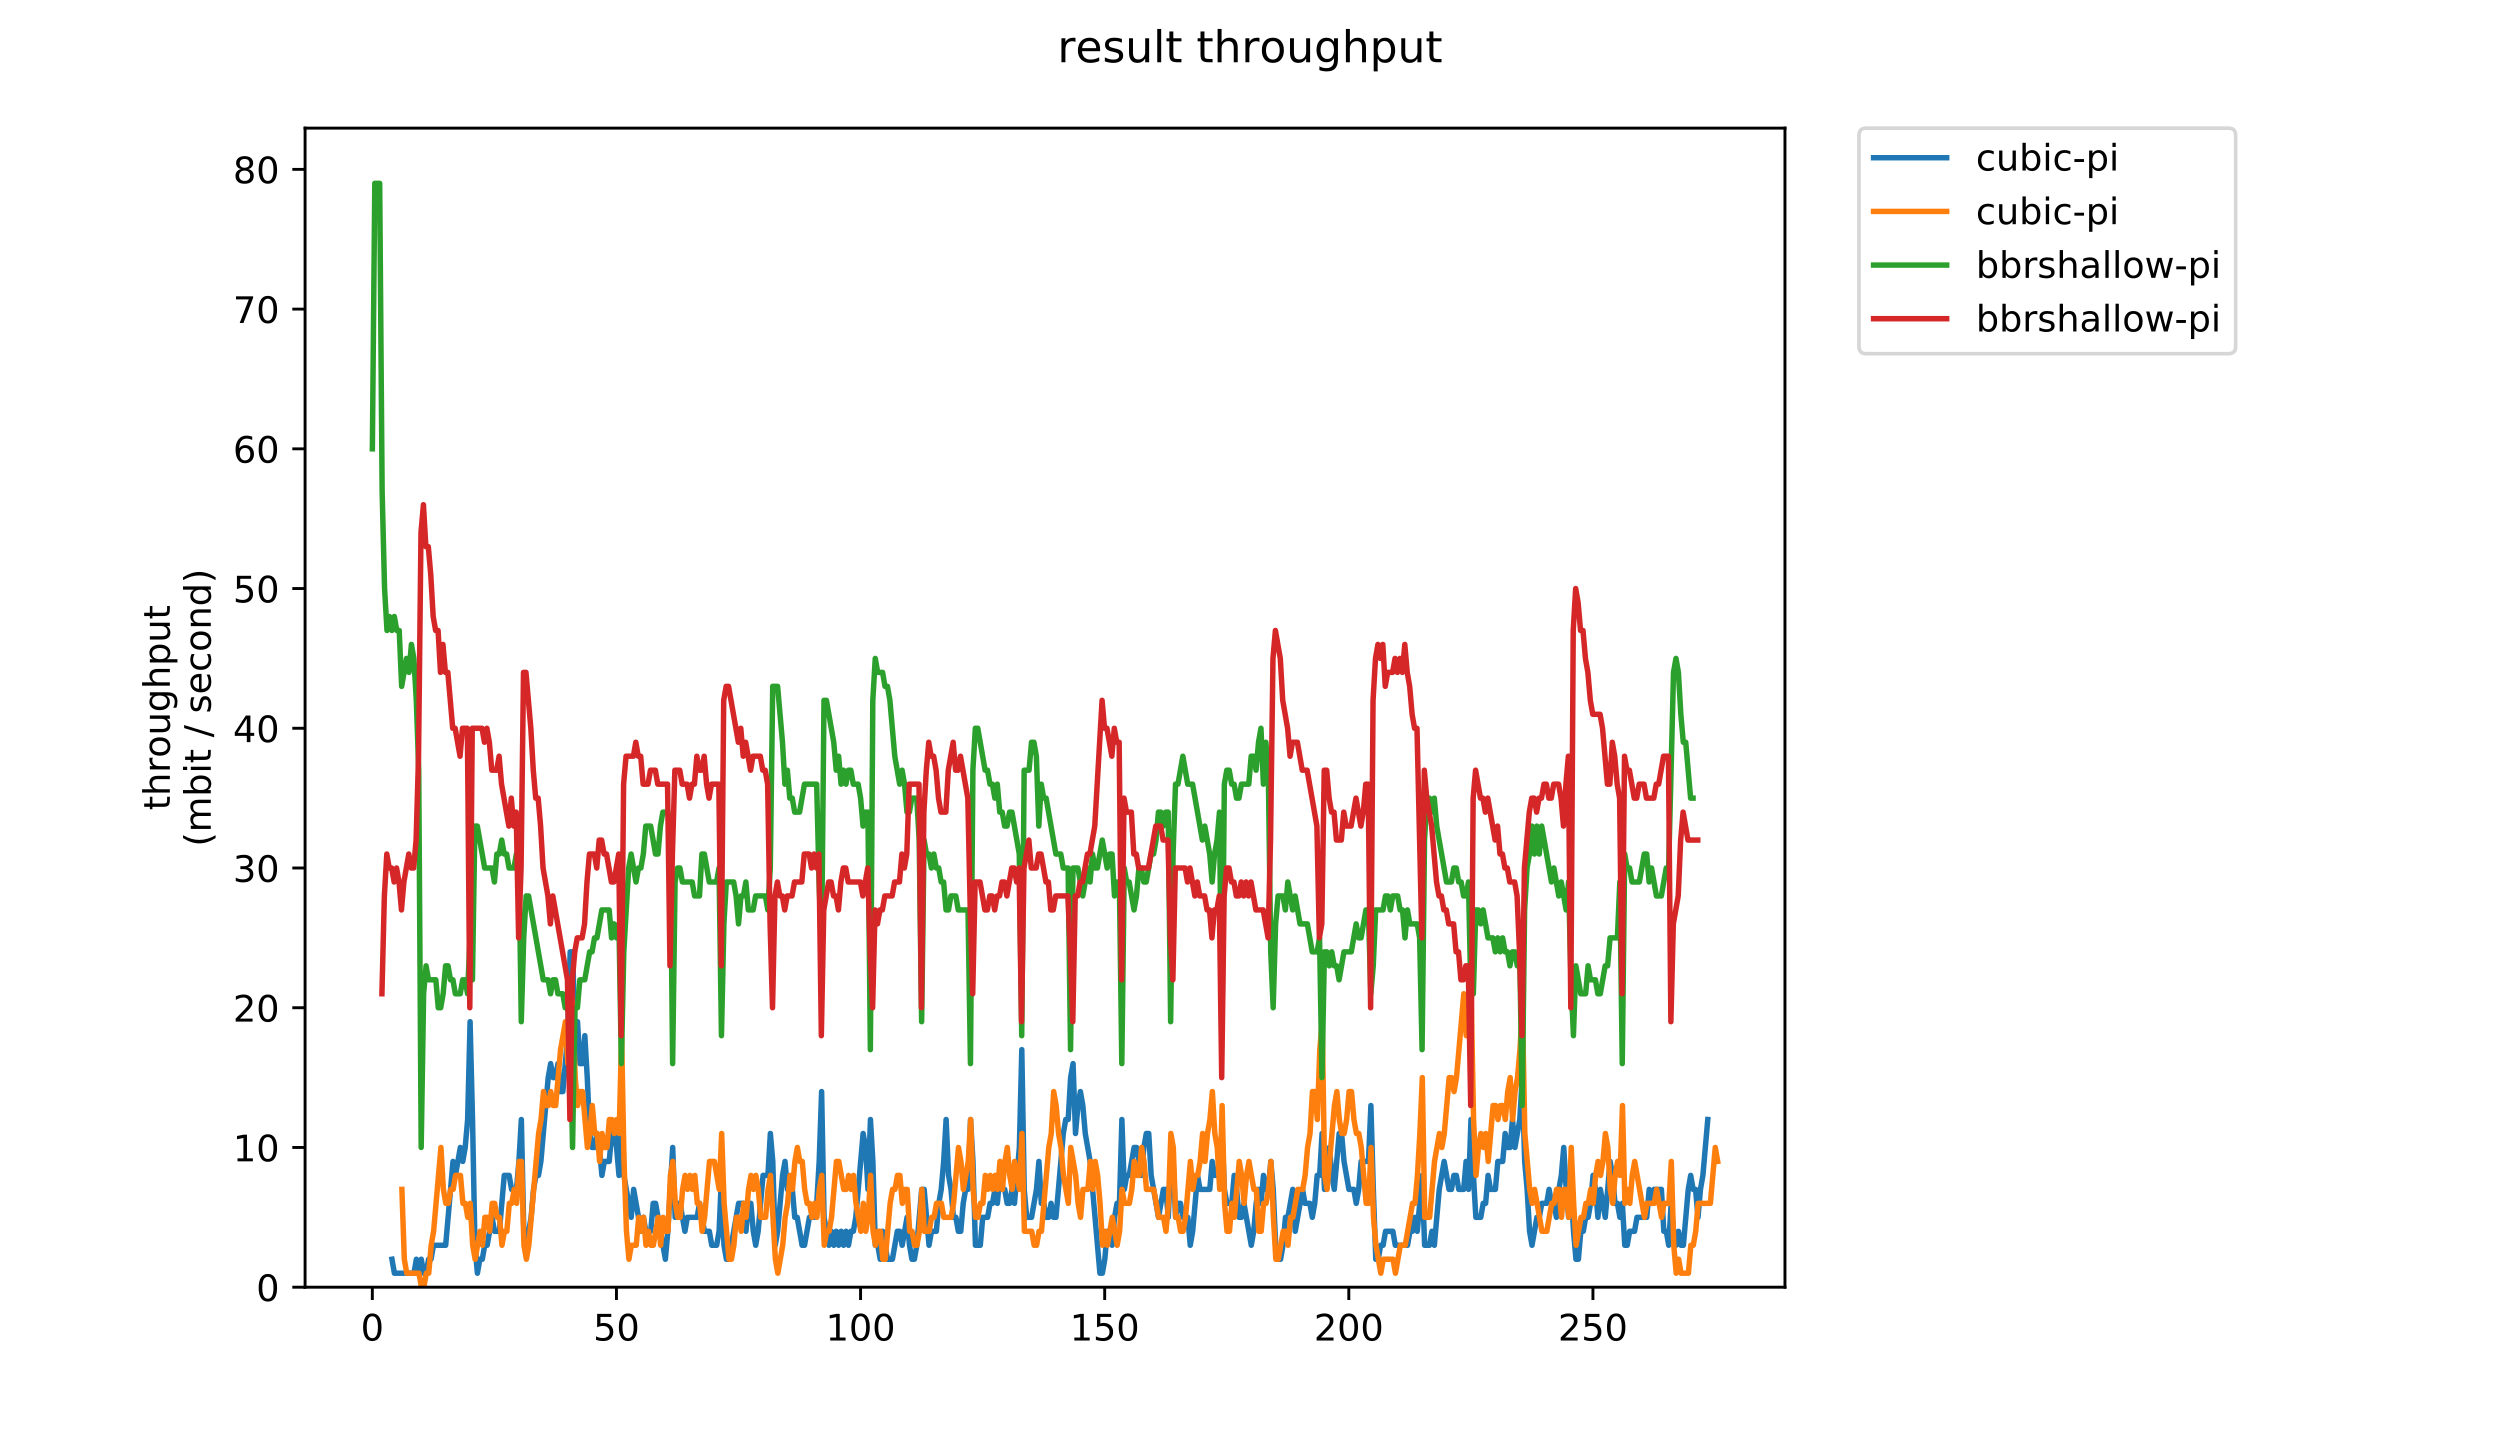 <?xml version="1.0" encoding="utf-8" standalone="no"?>
<!DOCTYPE svg PUBLIC "-//W3C//DTD SVG 1.1//EN"
  "http://www.w3.org/Graphics/SVG/1.1/DTD/svg11.dtd">
<!-- Created with matplotlib (https://matplotlib.org/) -->
<svg height="396pt" version="1.1" viewBox="0 0 684 396" width="684pt" xmlns="http://www.w3.org/2000/svg" xmlns:xlink="http://www.w3.org/1999/xlink">
 <defs>
  <style type="text/css">
*{stroke-linecap:butt;stroke-linejoin:round;}
  </style>
 </defs>
 <g id="figure_1">
  <g id="patch_1">
   <path d="M 0 396 
L 684 396 
L 684 0 
L 0 0 
z
" style="fill:#ffffff;"/>
  </g>
  <g id="axes_1">
   <g id="patch_2">
    <path d="M 83.472 352.174 
L 488.365 352.174 
L 488.365 35.062 
L 83.472 35.062 
z
" style="fill:#ffffff;"/>
   </g>
   <g id="matplotlib.axis_1">
    <g id="xtick_1">
     <g id="line2d_1">
      <defs>
       <path d="M 0 0 
L 0 3.5 
" id="mfa583a8110" style="stroke:#000000;stroke-width:0.8;"/>
      </defs>
      <g>
       <use style="stroke:#000000;stroke-width:0.8;" x="101.869" xlink:href="#mfa583a8110" y="352.174"/>
      </g>
     </g>
     <g id="text_1">
      <!-- 0 -->
      <defs>
       <path d="M 31.781 66.406 
Q 24.172 66.406 20.328 58.906 
Q 16.5 51.422 16.5 36.375 
Q 16.5 21.391 20.328 13.891 
Q 24.172 6.391 31.781 6.391 
Q 39.453 6.391 43.281 13.891 
Q 47.125 21.391 47.125 36.375 
Q 47.125 51.422 43.281 58.906 
Q 39.453 66.406 31.781 66.406 
z
M 31.781 74.219 
Q 44.047 74.219 50.516 64.516 
Q 56.984 54.828 56.984 36.375 
Q 56.984 17.969 50.516 8.266 
Q 44.047 -1.422 31.781 -1.422 
Q 19.531 -1.422 13.062 8.266 
Q 6.594 17.969 6.594 36.375 
Q 6.594 54.828 13.062 64.516 
Q 19.531 74.219 31.781 74.219 
z
" id="DejaVuSans-48"/>
      </defs>
      <g transform="translate(98.687 366.773)scale(0.1 -0.1)">
       <use xlink:href="#DejaVuSans-48"/>
      </g>
     </g>
    </g>
    <g id="xtick_2">
     <g id="line2d_2">
      <g>
       <use style="stroke:#000000;stroke-width:0.8;" x="168.66" xlink:href="#mfa583a8110" y="352.174"/>
      </g>
     </g>
     <g id="text_2">
      <!-- 50 -->
      <defs>
       <path d="M 10.797 72.906 
L 49.516 72.906 
L 49.516 64.594 
L 19.828 64.594 
L 19.828 46.734 
Q 21.969 47.469 24.109 47.828 
Q 26.266 48.188 28.422 48.188 
Q 40.625 48.188 47.75 41.5 
Q 54.891 34.812 54.891 23.391 
Q 54.891 11.625 47.562 5.094 
Q 40.234 -1.422 26.906 -1.422 
Q 22.312 -1.422 17.547 -0.641 
Q 12.797 0.141 7.719 1.703 
L 7.719 11.625 
Q 12.109 9.234 16.797 8.062 
Q 21.484 6.891 26.703 6.891 
Q 35.156 6.891 40.078 11.328 
Q 45.016 15.766 45.016 23.391 
Q 45.016 31 40.078 35.438 
Q 35.156 39.891 26.703 39.891 
Q 22.75 39.891 18.812 39.016 
Q 14.891 38.141 10.797 36.281 
z
" id="DejaVuSans-53"/>
      </defs>
      <g transform="translate(162.298 366.773)scale(0.1 -0.1)">
       <use xlink:href="#DejaVuSans-53"/>
       <use x="63.623" xlink:href="#DejaVuSans-48"/>
      </g>
     </g>
    </g>
    <g id="xtick_3">
     <g id="line2d_3">
      <g>
       <use style="stroke:#000000;stroke-width:0.8;" x="235.452" xlink:href="#mfa583a8110" y="352.174"/>
      </g>
     </g>
     <g id="text_3">
      <!-- 100 -->
      <defs>
       <path d="M 12.406 8.297 
L 28.516 8.297 
L 28.516 63.922 
L 10.984 60.406 
L 10.984 69.391 
L 28.422 72.906 
L 38.281 72.906 
L 38.281 8.297 
L 54.391 8.297 
L 54.391 0 
L 12.406 0 
z
" id="DejaVuSans-49"/>
      </defs>
      <g transform="translate(225.908 366.773)scale(0.1 -0.1)">
       <use xlink:href="#DejaVuSans-49"/>
       <use x="63.623" xlink:href="#DejaVuSans-48"/>
       <use x="127.246" xlink:href="#DejaVuSans-48"/>
      </g>
     </g>
    </g>
    <g id="xtick_4">
     <g id="line2d_4">
      <g>
       <use style="stroke:#000000;stroke-width:0.8;" x="302.243" xlink:href="#mfa583a8110" y="352.174"/>
      </g>
     </g>
     <g id="text_4">
      <!-- 150 -->
      <g transform="translate(292.7 366.773)scale(0.1 -0.1)">
       <use xlink:href="#DejaVuSans-49"/>
       <use x="63.623" xlink:href="#DejaVuSans-53"/>
       <use x="127.246" xlink:href="#DejaVuSans-48"/>
      </g>
     </g>
    </g>
    <g id="xtick_5">
     <g id="line2d_5">
      <g>
       <use style="stroke:#000000;stroke-width:0.8;" x="369.035" xlink:href="#mfa583a8110" y="352.174"/>
      </g>
     </g>
     <g id="text_5">
      <!-- 200 -->
      <defs>
       <path d="M 19.188 8.297 
L 53.609 8.297 
L 53.609 0 
L 7.328 0 
L 7.328 8.297 
Q 12.938 14.109 22.625 23.891 
Q 32.328 33.688 34.812 36.531 
Q 39.547 41.844 41.422 45.531 
Q 43.312 49.219 43.312 52.781 
Q 43.312 58.594 39.234 62.25 
Q 35.156 65.922 28.609 65.922 
Q 23.969 65.922 18.812 64.312 
Q 13.672 62.703 7.812 59.422 
L 7.812 69.391 
Q 13.766 71.781 18.938 73 
Q 24.125 74.219 28.422 74.219 
Q 39.75 74.219 46.484 68.547 
Q 53.219 62.891 53.219 53.422 
Q 53.219 48.922 51.531 44.891 
Q 49.859 40.875 45.406 35.406 
Q 44.188 33.984 37.641 27.219 
Q 31.109 20.453 19.188 8.297 
z
" id="DejaVuSans-50"/>
      </defs>
      <g transform="translate(359.491 366.773)scale(0.1 -0.1)">
       <use xlink:href="#DejaVuSans-50"/>
       <use x="63.623" xlink:href="#DejaVuSans-48"/>
       <use x="127.246" xlink:href="#DejaVuSans-48"/>
      </g>
     </g>
    </g>
    <g id="xtick_6">
     <g id="line2d_6">
      <g>
       <use style="stroke:#000000;stroke-width:0.8;" x="435.827" xlink:href="#mfa583a8110" y="352.174"/>
      </g>
     </g>
     <g id="text_6">
      <!-- 250 -->
      <g transform="translate(426.283 366.773)scale(0.1 -0.1)">
       <use xlink:href="#DejaVuSans-50"/>
       <use x="63.623" xlink:href="#DejaVuSans-53"/>
       <use x="127.246" xlink:href="#DejaVuSans-48"/>
      </g>
     </g>
    </g>
   </g>
   <g id="matplotlib.axis_2">
    <g id="ytick_1">
     <g id="line2d_7">
      <defs>
       <path d="M 0 0 
L -3.5 0 
" id="m652bbff070" style="stroke:#000000;stroke-width:0.8;"/>
      </defs>
      <g>
       <use style="stroke:#000000;stroke-width:0.8;" x="83.472" xlink:href="#m652bbff070" y="352.174"/>
      </g>
     </g>
     <g id="text_7">
      <!-- 0 -->
      <g transform="translate(70.11 355.973)scale(0.1 -0.1)">
       <use xlink:href="#DejaVuSans-48"/>
      </g>
     </g>
    </g>
    <g id="ytick_2">
     <g id="line2d_8">
      <g>
       <use style="stroke:#000000;stroke-width:0.8;" x="83.472" xlink:href="#m652bbff070" y="313.945"/>
      </g>
     </g>
     <g id="text_8">
      <!-- 10 -->
      <g transform="translate(63.747 317.744)scale(0.1 -0.1)">
       <use xlink:href="#DejaVuSans-49"/>
       <use x="63.623" xlink:href="#DejaVuSans-48"/>
      </g>
     </g>
    </g>
    <g id="ytick_3">
     <g id="line2d_9">
      <g>
       <use style="stroke:#000000;stroke-width:0.8;" x="83.472" xlink:href="#m652bbff070" y="275.716"/>
      </g>
     </g>
     <g id="text_9">
      <!-- 20 -->
      <g transform="translate(63.747 279.515)scale(0.1 -0.1)">
       <use xlink:href="#DejaVuSans-50"/>
       <use x="63.623" xlink:href="#DejaVuSans-48"/>
      </g>
     </g>
    </g>
    <g id="ytick_4">
     <g id="line2d_10">
      <g>
       <use style="stroke:#000000;stroke-width:0.8;" x="83.472" xlink:href="#m652bbff070" y="237.486"/>
      </g>
     </g>
     <g id="text_10">
      <!-- 30 -->
      <defs>
       <path d="M 40.578 39.312 
Q 47.656 37.797 51.625 33 
Q 55.609 28.219 55.609 21.188 
Q 55.609 10.406 48.188 4.484 
Q 40.766 -1.422 27.094 -1.422 
Q 22.516 -1.422 17.656 -0.516 
Q 12.797 0.391 7.625 2.203 
L 7.625 11.719 
Q 11.719 9.328 16.594 8.109 
Q 21.484 6.891 26.812 6.891 
Q 36.078 6.891 40.938 10.547 
Q 45.797 14.203 45.797 21.188 
Q 45.797 27.641 41.281 31.266 
Q 36.766 34.906 28.719 34.906 
L 20.219 34.906 
L 20.219 43.016 
L 29.109 43.016 
Q 36.375 43.016 40.234 45.922 
Q 44.094 48.828 44.094 54.297 
Q 44.094 59.906 40.109 62.906 
Q 36.141 65.922 28.719 65.922 
Q 24.656 65.922 20.016 65.031 
Q 15.375 64.156 9.812 62.312 
L 9.812 71.094 
Q 15.438 72.656 20.344 73.438 
Q 25.25 74.219 29.594 74.219 
Q 40.828 74.219 47.359 69.109 
Q 53.906 64.016 53.906 55.328 
Q 53.906 49.266 50.438 45.094 
Q 46.969 40.922 40.578 39.312 
z
" id="DejaVuSans-51"/>
      </defs>
      <g transform="translate(63.747 241.286)scale(0.1 -0.1)">
       <use xlink:href="#DejaVuSans-51"/>
       <use x="63.623" xlink:href="#DejaVuSans-48"/>
      </g>
     </g>
    </g>
    <g id="ytick_5">
     <g id="line2d_11">
      <g>
       <use style="stroke:#000000;stroke-width:0.8;" x="83.472" xlink:href="#m652bbff070" y="199.257"/>
      </g>
     </g>
     <g id="text_11">
      <!-- 40 -->
      <defs>
       <path d="M 37.797 64.312 
L 12.891 25.391 
L 37.797 25.391 
z
M 35.203 72.906 
L 47.609 72.906 
L 47.609 25.391 
L 58.016 25.391 
L 58.016 17.188 
L 47.609 17.188 
L 47.609 0 
L 37.797 0 
L 37.797 17.188 
L 4.891 17.188 
L 4.891 26.703 
z
" id="DejaVuSans-52"/>
      </defs>
      <g transform="translate(63.747 203.056)scale(0.1 -0.1)">
       <use xlink:href="#DejaVuSans-52"/>
       <use x="63.623" xlink:href="#DejaVuSans-48"/>
      </g>
     </g>
    </g>
    <g id="ytick_6">
     <g id="line2d_12">
      <g>
       <use style="stroke:#000000;stroke-width:0.8;" x="83.472" xlink:href="#m652bbff070" y="161.028"/>
      </g>
     </g>
     <g id="text_12">
      <!-- 50 -->
      <g transform="translate(63.747 164.827)scale(0.1 -0.1)">
       <use xlink:href="#DejaVuSans-53"/>
       <use x="63.623" xlink:href="#DejaVuSans-48"/>
      </g>
     </g>
    </g>
    <g id="ytick_7">
     <g id="line2d_13">
      <g>
       <use style="stroke:#000000;stroke-width:0.8;" x="83.472" xlink:href="#m652bbff070" y="122.799"/>
      </g>
     </g>
     <g id="text_13">
      <!-- 60 -->
      <defs>
       <path d="M 33.016 40.375 
Q 26.375 40.375 22.484 35.828 
Q 18.609 31.297 18.609 23.391 
Q 18.609 15.531 22.484 10.953 
Q 26.375 6.391 33.016 6.391 
Q 39.656 6.391 43.531 10.953 
Q 47.406 15.531 47.406 23.391 
Q 47.406 31.297 43.531 35.828 
Q 39.656 40.375 33.016 40.375 
z
M 52.594 71.297 
L 52.594 62.312 
Q 48.875 64.062 45.094 64.984 
Q 41.312 65.922 37.594 65.922 
Q 27.828 65.922 22.672 59.328 
Q 17.531 52.734 16.797 39.406 
Q 19.672 43.656 24.016 45.922 
Q 28.375 48.188 33.594 48.188 
Q 44.578 48.188 50.953 41.516 
Q 57.328 34.859 57.328 23.391 
Q 57.328 12.156 50.688 5.359 
Q 44.047 -1.422 33.016 -1.422 
Q 20.359 -1.422 13.672 8.266 
Q 6.984 17.969 6.984 36.375 
Q 6.984 53.656 15.188 63.938 
Q 23.391 74.219 37.203 74.219 
Q 40.922 74.219 44.703 73.484 
Q 48.484 72.75 52.594 71.297 
z
" id="DejaVuSans-54"/>
      </defs>
      <g transform="translate(63.747 126.598)scale(0.1 -0.1)">
       <use xlink:href="#DejaVuSans-54"/>
       <use x="63.623" xlink:href="#DejaVuSans-48"/>
      </g>
     </g>
    </g>
    <g id="ytick_8">
     <g id="line2d_14">
      <g>
       <use style="stroke:#000000;stroke-width:0.8;" x="83.472" xlink:href="#m652bbff070" y="84.569"/>
      </g>
     </g>
     <g id="text_14">
      <!-- 70 -->
      <defs>
       <path d="M 8.203 72.906 
L 55.078 72.906 
L 55.078 68.703 
L 28.609 0 
L 18.312 0 
L 43.219 64.594 
L 8.203 64.594 
z
" id="DejaVuSans-55"/>
      </defs>
      <g transform="translate(63.747 88.369)scale(0.1 -0.1)">
       <use xlink:href="#DejaVuSans-55"/>
       <use x="63.623" xlink:href="#DejaVuSans-48"/>
      </g>
     </g>
    </g>
    <g id="ytick_9">
     <g id="line2d_15">
      <g>
       <use style="stroke:#000000;stroke-width:0.8;" x="83.472" xlink:href="#m652bbff070" y="46.34"/>
      </g>
     </g>
     <g id="text_15">
      <!-- 80 -->
      <defs>
       <path d="M 31.781 34.625 
Q 24.75 34.625 20.719 30.859 
Q 16.703 27.094 16.703 20.516 
Q 16.703 13.922 20.719 10.156 
Q 24.75 6.391 31.781 6.391 
Q 38.812 6.391 42.859 10.172 
Q 46.922 13.969 46.922 20.516 
Q 46.922 27.094 42.891 30.859 
Q 38.875 34.625 31.781 34.625 
z
M 21.922 38.812 
Q 15.578 40.375 12.031 44.719 
Q 8.5 49.078 8.5 55.328 
Q 8.5 64.062 14.719 69.141 
Q 20.953 74.219 31.781 74.219 
Q 42.672 74.219 48.875 69.141 
Q 55.078 64.062 55.078 55.328 
Q 55.078 49.078 51.531 44.719 
Q 48 40.375 41.703 38.812 
Q 48.828 37.156 52.797 32.312 
Q 56.781 27.484 56.781 20.516 
Q 56.781 9.906 50.312 4.234 
Q 43.844 -1.422 31.781 -1.422 
Q 19.734 -1.422 13.25 4.234 
Q 6.781 9.906 6.781 20.516 
Q 6.781 27.484 10.781 32.312 
Q 14.797 37.156 21.922 38.812 
z
M 18.312 54.391 
Q 18.312 48.734 21.844 45.562 
Q 25.391 42.391 31.781 42.391 
Q 38.141 42.391 41.719 45.562 
Q 45.312 48.734 45.312 54.391 
Q 45.312 60.062 41.719 63.234 
Q 38.141 66.406 31.781 66.406 
Q 25.391 66.406 21.844 63.234 
Q 18.312 60.062 18.312 54.391 
z
" id="DejaVuSans-56"/>
      </defs>
      <g transform="translate(63.747 50.139)scale(0.1 -0.1)">
       <use xlink:href="#DejaVuSans-56"/>
       <use x="63.623" xlink:href="#DejaVuSans-48"/>
      </g>
     </g>
    </g>
    <g id="text_16">
     <!-- throughput -->
     <defs>
      <path d="M 18.312 70.219 
L 18.312 54.688 
L 36.812 54.688 
L 36.812 47.703 
L 18.312 47.703 
L 18.312 18.016 
Q 18.312 11.328 20.141 9.422 
Q 21.969 7.516 27.594 7.516 
L 36.812 7.516 
L 36.812 0 
L 27.594 0 
Q 17.188 0 13.234 3.875 
Q 9.281 7.766 9.281 18.016 
L 9.281 47.703 
L 2.688 47.703 
L 2.688 54.688 
L 9.281 54.688 
L 9.281 70.219 
z
" id="DejaVuSans-116"/>
      <path d="M 54.891 33.016 
L 54.891 0 
L 45.906 0 
L 45.906 32.719 
Q 45.906 40.484 42.875 44.328 
Q 39.844 48.188 33.797 48.188 
Q 26.516 48.188 22.312 43.547 
Q 18.109 38.922 18.109 30.906 
L 18.109 0 
L 9.078 0 
L 9.078 75.984 
L 18.109 75.984 
L 18.109 46.188 
Q 21.344 51.125 25.703 53.562 
Q 30.078 56 35.797 56 
Q 45.219 56 50.047 50.172 
Q 54.891 44.344 54.891 33.016 
z
" id="DejaVuSans-104"/>
      <path d="M 41.109 46.297 
Q 39.594 47.172 37.812 47.578 
Q 36.031 48 33.891 48 
Q 26.266 48 22.188 43.047 
Q 18.109 38.094 18.109 28.812 
L 18.109 0 
L 9.078 0 
L 9.078 54.688 
L 18.109 54.688 
L 18.109 46.188 
Q 20.953 51.172 25.484 53.578 
Q 30.031 56 36.531 56 
Q 37.453 56 38.578 55.875 
Q 39.703 55.766 41.062 55.516 
z
" id="DejaVuSans-114"/>
      <path d="M 30.609 48.391 
Q 23.391 48.391 19.188 42.75 
Q 14.984 37.109 14.984 27.297 
Q 14.984 17.484 19.156 11.844 
Q 23.344 6.203 30.609 6.203 
Q 37.797 6.203 41.984 11.859 
Q 46.188 17.531 46.188 27.297 
Q 46.188 37.016 41.984 42.703 
Q 37.797 48.391 30.609 48.391 
z
M 30.609 56 
Q 42.328 56 49.016 48.375 
Q 55.719 40.766 55.719 27.297 
Q 55.719 13.875 49.016 6.219 
Q 42.328 -1.422 30.609 -1.422 
Q 18.844 -1.422 12.172 6.219 
Q 5.516 13.875 5.516 27.297 
Q 5.516 40.766 12.172 48.375 
Q 18.844 56 30.609 56 
z
" id="DejaVuSans-111"/>
      <path d="M 8.5 21.578 
L 8.5 54.688 
L 17.484 54.688 
L 17.484 21.922 
Q 17.484 14.156 20.5 10.266 
Q 23.531 6.391 29.594 6.391 
Q 36.859 6.391 41.078 11.031 
Q 45.312 15.672 45.312 23.688 
L 45.312 54.688 
L 54.297 54.688 
L 54.297 0 
L 45.312 0 
L 45.312 8.406 
Q 42.047 3.422 37.719 1 
Q 33.406 -1.422 27.688 -1.422 
Q 18.266 -1.422 13.375 4.438 
Q 8.5 10.297 8.5 21.578 
z
M 31.109 56 
z
" id="DejaVuSans-117"/>
      <path d="M 45.406 27.984 
Q 45.406 37.75 41.375 43.109 
Q 37.359 48.484 30.078 48.484 
Q 22.859 48.484 18.828 43.109 
Q 14.797 37.75 14.797 27.984 
Q 14.797 18.266 18.828 12.891 
Q 22.859 7.516 30.078 7.516 
Q 37.359 7.516 41.375 12.891 
Q 45.406 18.266 45.406 27.984 
z
M 54.391 6.781 
Q 54.391 -7.172 48.188 -13.984 
Q 42 -20.797 29.203 -20.797 
Q 24.469 -20.797 20.266 -20.094 
Q 16.062 -19.391 12.109 -17.922 
L 12.109 -9.188 
Q 16.062 -11.328 19.922 -12.344 
Q 23.781 -13.375 27.781 -13.375 
Q 36.625 -13.375 41.016 -8.766 
Q 45.406 -4.156 45.406 5.172 
L 45.406 9.625 
Q 42.625 4.781 38.281 2.391 
Q 33.938 0 27.875 0 
Q 17.828 0 11.672 7.656 
Q 5.516 15.328 5.516 27.984 
Q 5.516 40.672 11.672 48.328 
Q 17.828 56 27.875 56 
Q 33.938 56 38.281 53.609 
Q 42.625 51.219 45.406 46.391 
L 45.406 54.688 
L 54.391 54.688 
z
" id="DejaVuSans-103"/>
      <path d="M 18.109 8.203 
L 18.109 -20.797 
L 9.078 -20.797 
L 9.078 54.688 
L 18.109 54.688 
L 18.109 46.391 
Q 20.953 51.266 25.266 53.625 
Q 29.594 56 35.594 56 
Q 45.562 56 51.781 48.094 
Q 58.016 40.188 58.016 27.297 
Q 58.016 14.406 51.781 6.484 
Q 45.562 -1.422 35.594 -1.422 
Q 29.594 -1.422 25.266 0.953 
Q 20.953 3.328 18.109 8.203 
z
M 48.688 27.297 
Q 48.688 37.203 44.609 42.844 
Q 40.531 48.484 33.406 48.484 
Q 26.266 48.484 22.188 42.844 
Q 18.109 37.203 18.109 27.297 
Q 18.109 17.391 22.188 11.75 
Q 26.266 6.109 33.406 6.109 
Q 40.531 6.109 44.609 11.75 
Q 48.688 17.391 48.688 27.297 
z
" id="DejaVuSans-112"/>
     </defs>
     <g transform="translate(46.47 221.675)rotate(-90)scale(0.1 -0.1)">
      <use xlink:href="#DejaVuSans-116"/>
      <use x="39.209" xlink:href="#DejaVuSans-104"/>
      <use x="102.588" xlink:href="#DejaVuSans-114"/>
      <use x="143.67" xlink:href="#DejaVuSans-111"/>
      <use x="204.852" xlink:href="#DejaVuSans-117"/>
      <use x="268.23" xlink:href="#DejaVuSans-103"/>
      <use x="331.707" xlink:href="#DejaVuSans-104"/>
      <use x="395.086" xlink:href="#DejaVuSans-112"/>
      <use x="458.562" xlink:href="#DejaVuSans-117"/>
      <use x="521.941" xlink:href="#DejaVuSans-116"/>
     </g>
     <!-- (mbit / second) -->
     <defs>
      <path d="M 31 75.875 
Q 24.469 64.656 21.281 53.656 
Q 18.109 42.672 18.109 31.391 
Q 18.109 20.125 21.312 9.062 
Q 24.516 -2 31 -13.188 
L 23.188 -13.188 
Q 15.875 -1.703 12.234 9.375 
Q 8.594 20.453 8.594 31.391 
Q 8.594 42.281 12.203 53.312 
Q 15.828 64.359 23.188 75.875 
z
" id="DejaVuSans-40"/>
      <path d="M 52 44.188 
Q 55.375 50.25 60.062 53.125 
Q 64.75 56 71.094 56 
Q 79.641 56 84.281 50.016 
Q 88.922 44.047 88.922 33.016 
L 88.922 0 
L 79.891 0 
L 79.891 32.719 
Q 79.891 40.578 77.094 44.375 
Q 74.312 48.188 68.609 48.188 
Q 61.625 48.188 57.562 43.547 
Q 53.516 38.922 53.516 30.906 
L 53.516 0 
L 44.484 0 
L 44.484 32.719 
Q 44.484 40.625 41.703 44.406 
Q 38.922 48.188 33.109 48.188 
Q 26.219 48.188 22.156 43.531 
Q 18.109 38.875 18.109 30.906 
L 18.109 0 
L 9.078 0 
L 9.078 54.688 
L 18.109 54.688 
L 18.109 46.188 
Q 21.188 51.219 25.484 53.609 
Q 29.781 56 35.688 56 
Q 41.656 56 45.828 52.969 
Q 50 49.953 52 44.188 
z
" id="DejaVuSans-109"/>
      <path d="M 48.688 27.297 
Q 48.688 37.203 44.609 42.844 
Q 40.531 48.484 33.406 48.484 
Q 26.266 48.484 22.188 42.844 
Q 18.109 37.203 18.109 27.297 
Q 18.109 17.391 22.188 11.75 
Q 26.266 6.109 33.406 6.109 
Q 40.531 6.109 44.609 11.75 
Q 48.688 17.391 48.688 27.297 
z
M 18.109 46.391 
Q 20.953 51.266 25.266 53.625 
Q 29.594 56 35.594 56 
Q 45.562 56 51.781 48.094 
Q 58.016 40.188 58.016 27.297 
Q 58.016 14.406 51.781 6.484 
Q 45.562 -1.422 35.594 -1.422 
Q 29.594 -1.422 25.266 0.953 
Q 20.953 3.328 18.109 8.203 
L 18.109 0 
L 9.078 0 
L 9.078 75.984 
L 18.109 75.984 
z
" id="DejaVuSans-98"/>
      <path d="M 9.422 54.688 
L 18.406 54.688 
L 18.406 0 
L 9.422 0 
z
M 9.422 75.984 
L 18.406 75.984 
L 18.406 64.594 
L 9.422 64.594 
z
" id="DejaVuSans-105"/>
      <path id="DejaVuSans-32"/>
      <path d="M 25.391 72.906 
L 33.688 72.906 
L 8.297 -9.281 
L 0 -9.281 
z
" id="DejaVuSans-47"/>
      <path d="M 44.281 53.078 
L 44.281 44.578 
Q 40.484 46.531 36.375 47.5 
Q 32.281 48.484 27.875 48.484 
Q 21.188 48.484 17.844 46.438 
Q 14.5 44.391 14.5 40.281 
Q 14.5 37.156 16.891 35.375 
Q 19.281 33.594 26.516 31.984 
L 29.594 31.297 
Q 39.156 29.25 43.188 25.516 
Q 47.219 21.781 47.219 15.094 
Q 47.219 7.469 41.188 3.016 
Q 35.156 -1.422 24.609 -1.422 
Q 20.219 -1.422 15.453 -0.562 
Q 10.688 0.297 5.422 2 
L 5.422 11.281 
Q 10.406 8.688 15.234 7.391 
Q 20.062 6.109 24.812 6.109 
Q 31.156 6.109 34.562 8.281 
Q 37.984 10.453 37.984 14.406 
Q 37.984 18.062 35.516 20.016 
Q 33.062 21.969 24.703 23.781 
L 21.578 24.516 
Q 13.234 26.266 9.516 29.906 
Q 5.812 33.547 5.812 39.891 
Q 5.812 47.609 11.281 51.797 
Q 16.75 56 26.812 56 
Q 31.781 56 36.172 55.266 
Q 40.578 54.547 44.281 53.078 
z
" id="DejaVuSans-115"/>
      <path d="M 56.203 29.594 
L 56.203 25.203 
L 14.891 25.203 
Q 15.484 15.922 20.484 11.062 
Q 25.484 6.203 34.422 6.203 
Q 39.594 6.203 44.453 7.469 
Q 49.312 8.734 54.109 11.281 
L 54.109 2.781 
Q 49.266 0.734 44.188 -0.344 
Q 39.109 -1.422 33.891 -1.422 
Q 20.797 -1.422 13.156 6.188 
Q 5.516 13.812 5.516 26.812 
Q 5.516 40.234 12.766 48.109 
Q 20.016 56 32.328 56 
Q 43.359 56 49.781 48.891 
Q 56.203 41.797 56.203 29.594 
z
M 47.219 32.234 
Q 47.125 39.594 43.094 43.984 
Q 39.062 48.391 32.422 48.391 
Q 24.906 48.391 20.391 44.141 
Q 15.875 39.891 15.188 32.172 
z
" id="DejaVuSans-101"/>
      <path d="M 48.781 52.594 
L 48.781 44.188 
Q 44.969 46.297 41.141 47.344 
Q 37.312 48.391 33.406 48.391 
Q 24.656 48.391 19.812 42.844 
Q 14.984 37.312 14.984 27.297 
Q 14.984 17.281 19.812 11.734 
Q 24.656 6.203 33.406 6.203 
Q 37.312 6.203 41.141 7.25 
Q 44.969 8.297 48.781 10.406 
L 48.781 2.094 
Q 45.016 0.344 40.984 -0.531 
Q 36.969 -1.422 32.422 -1.422 
Q 20.062 -1.422 12.781 6.344 
Q 5.516 14.109 5.516 27.297 
Q 5.516 40.672 12.859 48.328 
Q 20.219 56 33.016 56 
Q 37.156 56 41.109 55.141 
Q 45.062 54.297 48.781 52.594 
z
" id="DejaVuSans-99"/>
      <path d="M 54.891 33.016 
L 54.891 0 
L 45.906 0 
L 45.906 32.719 
Q 45.906 40.484 42.875 44.328 
Q 39.844 48.188 33.797 48.188 
Q 26.516 48.188 22.312 43.547 
Q 18.109 38.922 18.109 30.906 
L 18.109 0 
L 9.078 0 
L 9.078 54.688 
L 18.109 54.688 
L 18.109 46.188 
Q 21.344 51.125 25.703 53.562 
Q 30.078 56 35.797 56 
Q 45.219 56 50.047 50.172 
Q 54.891 44.344 54.891 33.016 
z
" id="DejaVuSans-110"/>
      <path d="M 45.406 46.391 
L 45.406 75.984 
L 54.391 75.984 
L 54.391 0 
L 45.406 0 
L 45.406 8.203 
Q 42.578 3.328 38.25 0.953 
Q 33.938 -1.422 27.875 -1.422 
Q 17.969 -1.422 11.734 6.484 
Q 5.516 14.406 5.516 27.297 
Q 5.516 40.188 11.734 48.094 
Q 17.969 56 27.875 56 
Q 33.938 56 38.25 53.625 
Q 42.578 51.266 45.406 46.391 
z
M 14.797 27.297 
Q 14.797 17.391 18.875 11.75 
Q 22.953 6.109 30.078 6.109 
Q 37.203 6.109 41.297 11.75 
Q 45.406 17.391 45.406 27.297 
Q 45.406 37.203 41.297 42.844 
Q 37.203 48.484 30.078 48.484 
Q 22.953 48.484 18.875 42.844 
Q 14.797 37.203 14.797 27.297 
z
" id="DejaVuSans-100"/>
      <path d="M 8.016 75.875 
L 15.828 75.875 
Q 23.141 64.359 26.781 53.312 
Q 30.422 42.281 30.422 31.391 
Q 30.422 20.453 26.781 9.375 
Q 23.141 -1.703 15.828 -13.188 
L 8.016 -13.188 
Q 14.5 -2 17.703 9.062 
Q 20.906 20.125 20.906 31.391 
Q 20.906 42.672 17.703 53.656 
Q 14.5 64.656 8.016 75.875 
z
" id="DejaVuSans-41"/>
     </defs>
     <g transform="translate(57.668 231.609)rotate(-90)scale(0.1 -0.1)">
      <use xlink:href="#DejaVuSans-40"/>
      <use x="39.014" xlink:href="#DejaVuSans-109"/>
      <use x="136.426" xlink:href="#DejaVuSans-98"/>
      <use x="199.902" xlink:href="#DejaVuSans-105"/>
      <use x="227.686" xlink:href="#DejaVuSans-116"/>
      <use x="266.895" xlink:href="#DejaVuSans-32"/>
      <use x="298.682" xlink:href="#DejaVuSans-47"/>
      <use x="332.373" xlink:href="#DejaVuSans-32"/>
      <use x="364.16" xlink:href="#DejaVuSans-115"/>
      <use x="416.26" xlink:href="#DejaVuSans-101"/>
      <use x="477.783" xlink:href="#DejaVuSans-99"/>
      <use x="532.764" xlink:href="#DejaVuSans-111"/>
      <use x="593.945" xlink:href="#DejaVuSans-110"/>
      <use x="657.324" xlink:href="#DejaVuSans-100"/>
      <use x="720.801" xlink:href="#DejaVuSans-41"/>
     </g>
    </g>
   </g>
   <g id="line2d_16">
    <path clip-path="url(#p3051f45352)" d="M 107.241 344.528 
L 107.909 348.351 
L 113.253 348.351 
L 113.92 344.528 
L 114.588 348.351 
L 115.256 344.528 
L 115.924 348.351 
L 116.592 348.351 
L 117.26 344.528 
L 117.928 344.528 
L 118.596 340.705 
L 121.935 340.705 
L 123.939 317.768 
L 124.607 321.591 
L 125.943 313.945 
L 126.611 317.768 
L 127.279 313.945 
L 127.947 306.299 
L 128.615 279.539 
L 129.282 306.299 
L 129.95 340.705 
L 130.618 348.351 
L 131.286 344.528 
L 131.954 344.528 
L 132.622 340.705 
L 133.29 340.705 
L 134.626 333.06 
L 135.294 336.882 
L 136.63 336.882 
L 137.965 321.591 
L 139.301 321.591 
L 139.969 325.414 
L 141.305 325.414 
L 141.973 317.768 
L 142.641 306.299 
L 143.309 336.882 
L 143.977 340.705 
L 145.312 333.06 
L 145.98 325.414 
L 146.648 321.591 
L 147.316 321.591 
L 147.984 317.768 
L 149.988 294.83 
L 150.656 291.007 
L 151.324 294.83 
L 151.992 294.83 
L 152.66 291.007 
L 153.327 298.653 
L 153.995 298.653 
L 155.331 283.362 
L 155.999 260.424 
L 156.667 260.424 
L 157.335 283.362 
L 158.003 279.539 
L 158.671 291.007 
L 159.339 291.007 
L 160.007 283.362 
L 160.675 294.83 
L 161.342 310.122 
L 162.01 313.945 
L 162.678 313.945 
L 163.346 310.122 
L 164.014 313.945 
L 164.682 321.591 
L 165.35 317.768 
L 166.686 317.768 
L 167.354 310.122 
L 168.022 310.122 
L 168.69 313.945 
L 169.357 321.591 
L 170.025 294.83 
L 170.693 321.591 
L 172.697 333.06 
L 173.365 325.414 
L 175.369 336.882 
L 176.037 333.06 
L 176.705 336.882 
L 178.04 336.882 
L 178.708 329.237 
L 179.376 329.237 
L 182.048 344.528 
L 182.716 336.882 
L 184.052 313.945 
L 184.72 333.06 
L 185.387 329.237 
L 186.055 329.237 
L 187.391 336.882 
L 188.059 333.06 
L 190.731 333.06 
L 191.399 329.237 
L 192.735 336.882 
L 194.07 336.882 
L 194.738 340.705 
L 196.074 340.705 
L 196.742 336.882 
L 197.41 321.591 
L 198.078 340.705 
L 198.746 344.528 
L 199.414 344.528 
L 202.085 329.237 
L 203.421 329.237 
L 204.089 336.882 
L 204.757 329.237 
L 205.425 329.237 
L 206.093 336.882 
L 206.761 340.705 
L 207.429 336.882 
L 208.765 321.591 
L 210.1 321.591 
L 210.768 310.122 
L 211.436 317.768 
L 212.104 340.705 
L 212.772 336.882 
L 214.108 321.591 
L 214.776 317.768 
L 215.444 325.414 
L 216.78 325.414 
L 217.447 333.06 
L 218.115 333.06 
L 219.451 340.705 
L 220.119 340.705 
L 221.455 333.06 
L 222.791 333.06 
L 223.459 329.237 
L 224.127 317.768 
L 224.794 298.653 
L 225.462 333.06 
L 226.798 340.705 
L 227.466 336.882 
L 228.134 340.705 
L 228.802 336.882 
L 229.47 340.705 
L 230.138 336.882 
L 230.806 340.705 
L 231.474 336.882 
L 232.142 340.705 
L 232.809 336.882 
L 233.477 336.882 
L 234.145 333.06 
L 236.149 310.122 
L 236.817 313.945 
L 237.485 325.414 
L 238.153 306.299 
L 238.821 317.768 
L 239.489 340.705 
L 240.157 340.705 
L 240.824 344.528 
L 241.492 336.882 
L 242.828 344.528 
L 244.164 344.528 
L 245.5 336.882 
L 246.168 336.882 
L 246.836 340.705 
L 248.172 333.06 
L 248.839 340.705 
L 249.507 344.528 
L 250.175 344.528 
L 250.843 340.705 
L 252.179 325.414 
L 252.847 325.414 
L 254.183 340.705 
L 254.851 336.882 
L 256.187 336.882 
L 256.854 329.237 
L 257.522 325.414 
L 258.19 317.768 
L 258.858 306.299 
L 259.526 321.591 
L 260.194 325.414 
L 260.862 333.06 
L 261.53 333.06 
L 262.198 336.882 
L 262.866 336.882 
L 263.534 329.237 
L 264.202 325.414 
L 264.869 325.414 
L 265.537 306.299 
L 266.205 317.768 
L 266.873 340.705 
L 268.209 340.705 
L 268.877 333.06 
L 270.213 333.06 
L 270.881 329.237 
L 271.549 329.237 
L 272.217 325.414 
L 272.884 329.237 
L 273.552 321.591 
L 274.22 325.414 
L 274.888 325.414 
L 275.556 329.237 
L 276.224 329.237 
L 276.892 325.414 
L 277.56 329.237 
L 278.896 313.945 
L 279.564 287.184 
L 280.232 325.414 
L 280.899 333.06 
L 282.235 333.06 
L 283.571 325.414 
L 284.239 317.768 
L 284.907 329.237 
L 285.575 329.237 
L 286.243 333.06 
L 286.911 333.06 
L 287.579 329.237 
L 288.247 333.06 
L 288.914 333.06 
L 290.918 310.122 
L 291.586 306.299 
L 292.254 306.299 
L 292.922 294.83 
L 293.59 291.007 
L 294.258 310.122 
L 294.926 302.476 
L 295.594 298.653 
L 296.262 302.476 
L 296.929 310.122 
L 298.265 317.768 
L 300.937 348.351 
L 301.605 348.351 
L 302.273 344.528 
L 302.941 336.882 
L 303.609 336.882 
L 304.276 340.705 
L 304.944 333.06 
L 305.612 329.237 
L 306.28 329.237 
L 306.948 306.299 
L 307.616 325.414 
L 308.284 321.591 
L 308.952 321.591 
L 310.288 313.945 
L 310.956 313.945 
L 312.291 321.591 
L 312.959 313.945 
L 313.627 310.122 
L 314.295 310.122 
L 314.963 321.591 
L 316.967 333.06 
L 318.303 325.414 
L 318.971 325.414 
L 319.639 333.06 
L 320.306 317.768 
L 320.974 317.768 
L 321.642 333.06 
L 322.31 329.237 
L 322.978 329.237 
L 323.646 333.06 
L 324.982 333.06 
L 325.65 340.705 
L 326.318 336.882 
L 327.654 321.591 
L 328.321 325.414 
L 330.993 325.414 
L 331.661 317.768 
L 332.329 321.591 
L 333.665 321.591 
L 334.333 310.122 
L 335.001 325.414 
L 335.669 329.237 
L 337.004 329.237 
L 337.672 321.591 
L 338.34 325.414 
L 339.008 333.06 
L 339.676 333.06 
L 340.344 329.237 
L 342.348 340.705 
L 343.016 336.882 
L 343.684 329.237 
L 344.351 325.414 
L 345.019 329.237 
L 345.687 321.591 
L 346.355 325.414 
L 347.023 325.414 
L 347.691 317.768 
L 348.359 325.414 
L 349.027 340.705 
L 349.695 344.528 
L 350.363 344.528 
L 351.031 340.705 
L 351.699 333.06 
L 352.366 333.06 
L 353.702 325.414 
L 354.37 336.882 
L 356.374 325.414 
L 357.042 329.237 
L 358.378 329.237 
L 359.046 333.06 
L 359.714 329.237 
L 360.381 321.591 
L 361.049 321.591 
L 361.717 310.122 
L 362.385 325.414 
L 363.053 317.768 
L 363.721 313.945 
L 364.389 321.591 
L 365.057 325.414 
L 366.393 310.122 
L 367.061 310.122 
L 367.729 317.768 
L 369.064 325.414 
L 370.4 325.414 
L 371.068 329.237 
L 371.736 325.414 
L 372.404 317.768 
L 374.408 317.768 
L 375.076 302.476 
L 375.744 325.414 
L 376.411 344.528 
L 377.079 344.528 
L 377.747 340.705 
L 378.415 340.705 
L 379.083 336.882 
L 381.087 336.882 
L 381.755 340.705 
L 385.094 340.705 
L 385.762 336.882 
L 386.43 336.882 
L 387.098 333.06 
L 387.766 336.882 
L 389.102 321.591 
L 389.77 340.705 
L 391.106 340.705 
L 391.774 336.882 
L 392.441 340.705 
L 393.777 325.414 
L 395.113 317.768 
L 396.449 325.414 
L 397.117 325.414 
L 397.785 321.591 
L 398.453 321.591 
L 399.121 325.414 
L 400.456 325.414 
L 401.124 317.768 
L 401.792 325.414 
L 402.46 306.299 
L 403.128 321.591 
L 403.796 333.06 
L 405.132 333.06 
L 405.8 329.237 
L 406.468 329.237 
L 407.136 321.591 
L 407.803 325.414 
L 409.139 325.414 
L 409.807 317.768 
L 411.143 317.768 
L 411.811 310.122 
L 412.479 313.945 
L 413.147 313.945 
L 413.815 306.299 
L 414.483 313.945 
L 415.818 306.299 
L 416.486 294.83 
L 417.154 317.768 
L 417.822 325.414 
L 418.49 336.882 
L 419.158 340.705 
L 420.494 333.06 
L 421.162 333.06 
L 421.83 329.237 
L 423.166 329.237 
L 423.833 325.414 
L 424.501 329.237 
L 425.169 329.237 
L 425.837 333.06 
L 426.505 325.414 
L 427.173 321.591 
L 427.841 313.945 
L 428.509 325.414 
L 429.177 333.06 
L 429.845 325.414 
L 430.513 336.882 
L 431.181 344.528 
L 431.848 344.528 
L 432.516 336.882 
L 433.184 336.882 
L 433.852 333.06 
L 434.52 333.06 
L 435.188 329.237 
L 435.856 321.591 
L 436.524 325.414 
L 437.192 333.06 
L 437.86 325.414 
L 439.196 333.06 
L 440.531 317.768 
L 441.199 321.591 
L 441.867 329.237 
L 442.535 329.237 
L 443.203 333.06 
L 443.871 329.237 
L 444.539 340.705 
L 445.207 340.705 
L 445.875 336.882 
L 447.211 336.882 
L 447.878 333.06 
L 450.55 333.06 
L 451.218 325.414 
L 451.886 329.237 
L 452.554 325.414 
L 454.558 325.414 
L 455.226 336.882 
L 455.893 336.882 
L 456.561 340.705 
L 457.229 329.237 
L 457.897 336.882 
L 458.565 340.705 
L 459.233 336.882 
L 459.901 340.705 
L 460.569 340.705 
L 461.905 325.414 
L 462.573 321.591 
L 463.241 325.414 
L 463.908 325.414 
L 464.576 333.06 
L 465.244 325.414 
L 465.912 321.591 
L 467.248 306.299 
L 467.248 306.299 
" style="fill:none;stroke:#1f77b4;stroke-linecap:square;stroke-width:1.5;"/>
   </g>
   <g id="line2d_17">
    <path clip-path="url(#p3051f45352)" d="M 109.954 325.414 
L 110.622 344.528 
L 111.29 348.351 
L 114.63 348.351 
L 115.298 352.174 
L 115.966 352.174 
L 116.634 348.351 
L 117.301 348.351 
L 117.969 340.705 
L 118.637 336.882 
L 120.641 313.945 
L 121.309 325.414 
L 121.977 329.237 
L 122.645 329.237 
L 123.313 325.414 
L 123.981 325.414 
L 124.648 321.591 
L 125.984 321.591 
L 126.652 329.237 
L 127.32 329.237 
L 127.988 333.06 
L 128.656 329.237 
L 129.324 340.705 
L 129.992 344.528 
L 131.328 336.882 
L 131.996 340.705 
L 132.663 333.06 
L 133.331 333.06 
L 133.999 336.882 
L 134.667 329.237 
L 135.335 329.237 
L 136.003 333.06 
L 136.671 333.06 
L 137.339 340.705 
L 138.007 336.882 
L 138.675 336.882 
L 139.343 329.237 
L 140.011 329.237 
L 140.678 325.414 
L 141.346 329.237 
L 142.014 317.768 
L 142.682 317.768 
L 143.35 340.705 
L 144.018 344.528 
L 144.686 340.705 
L 147.358 310.122 
L 148.026 306.299 
L 148.693 298.653 
L 149.361 302.476 
L 150.029 302.476 
L 150.697 298.653 
L 151.365 302.476 
L 152.033 302.476 
L 153.369 287.184 
L 154.705 279.539 
L 155.373 291.007 
L 156.041 268.07 
L 156.708 275.716 
L 157.376 294.83 
L 158.044 302.476 
L 158.712 298.653 
L 159.38 298.653 
L 160.716 313.945 
L 161.384 310.122 
L 162.052 302.476 
L 162.72 310.122 
L 163.388 310.122 
L 164.056 317.768 
L 164.723 310.122 
L 165.391 313.945 
L 166.059 313.945 
L 166.727 306.299 
L 167.395 306.299 
L 168.063 310.122 
L 168.731 306.299 
L 169.399 310.122 
L 170.067 283.362 
L 170.735 317.768 
L 171.403 336.882 
L 172.071 344.528 
L 172.738 340.705 
L 174.074 340.705 
L 174.742 333.06 
L 175.41 336.882 
L 176.078 333.06 
L 176.746 340.705 
L 177.414 336.882 
L 178.082 340.705 
L 178.75 340.705 
L 180.086 333.06 
L 180.753 340.705 
L 181.421 333.06 
L 182.089 336.882 
L 182.757 336.882 
L 183.425 321.591 
L 184.093 317.768 
L 184.761 329.237 
L 185.429 333.06 
L 186.097 333.06 
L 186.765 325.414 
L 187.433 321.591 
L 188.101 325.414 
L 188.768 321.591 
L 189.436 325.414 
L 190.104 321.591 
L 190.772 329.237 
L 191.44 329.237 
L 192.108 336.882 
L 192.776 333.06 
L 194.112 317.768 
L 195.448 317.768 
L 196.783 325.414 
L 197.451 310.122 
L 198.119 329.237 
L 199.455 344.528 
L 200.123 344.528 
L 200.791 340.705 
L 201.459 333.06 
L 202.127 333.06 
L 202.795 336.882 
L 203.463 329.237 
L 204.131 333.06 
L 204.798 325.414 
L 205.466 321.591 
L 206.134 325.414 
L 206.802 321.591 
L 207.47 325.414 
L 208.138 333.06 
L 209.474 333.06 
L 210.142 325.414 
L 210.81 321.591 
L 212.145 344.528 
L 212.813 348.351 
L 214.149 340.705 
L 214.817 333.06 
L 215.485 329.237 
L 216.153 321.591 
L 216.821 325.414 
L 217.489 317.768 
L 218.157 313.945 
L 218.825 317.768 
L 219.493 317.768 
L 220.16 325.414 
L 220.828 329.237 
L 221.496 329.237 
L 222.164 333.06 
L 222.832 329.237 
L 223.5 333.06 
L 224.168 325.414 
L 224.836 321.591 
L 225.504 340.705 
L 226.172 336.882 
L 226.84 336.882 
L 227.508 333.06 
L 228.843 317.768 
L 229.511 317.768 
L 230.847 325.414 
L 231.515 325.414 
L 232.183 321.591 
L 232.851 325.414 
L 233.519 321.591 
L 234.187 329.237 
L 235.523 336.882 
L 236.19 329.237 
L 236.858 336.882 
L 237.526 333.06 
L 238.194 321.591 
L 238.862 336.882 
L 239.53 340.705 
L 240.198 336.882 
L 240.866 336.882 
L 241.534 344.528 
L 242.202 344.528 
L 243.538 329.237 
L 244.205 325.414 
L 244.873 325.414 
L 245.541 321.591 
L 246.209 321.591 
L 246.877 329.237 
L 247.545 325.414 
L 248.213 325.414 
L 248.881 336.882 
L 249.549 336.882 
L 250.217 340.705 
L 250.885 340.705 
L 251.553 336.882 
L 252.22 325.414 
L 252.888 336.882 
L 254.224 336.882 
L 254.892 333.06 
L 255.56 333.06 
L 256.228 329.237 
L 257.564 329.237 
L 258.232 333.06 
L 260.235 333.06 
L 260.903 329.237 
L 262.239 313.945 
L 262.907 317.768 
L 263.575 325.414 
L 264.911 317.768 
L 265.579 306.299 
L 266.247 325.414 
L 266.915 333.06 
L 267.583 333.06 
L 268.25 329.237 
L 268.918 329.237 
L 269.586 321.591 
L 270.254 325.414 
L 270.922 321.591 
L 271.59 325.414 
L 272.258 321.591 
L 272.926 325.414 
L 273.594 317.768 
L 274.262 325.414 
L 274.93 317.768 
L 275.598 313.945 
L 276.265 321.591 
L 276.933 325.414 
L 277.601 317.768 
L 278.937 325.414 
L 279.605 310.122 
L 280.273 336.882 
L 282.277 336.882 
L 282.945 340.705 
L 283.613 340.705 
L 284.28 336.882 
L 284.948 336.882 
L 286.952 313.945 
L 287.62 310.122 
L 288.288 298.653 
L 288.956 302.476 
L 289.624 310.122 
L 290.292 313.945 
L 290.96 321.591 
L 292.295 329.237 
L 292.963 313.945 
L 294.299 321.591 
L 294.967 329.237 
L 295.635 333.06 
L 296.303 325.414 
L 297.639 325.414 
L 298.307 317.768 
L 298.975 325.414 
L 299.642 317.768 
L 300.31 321.591 
L 300.978 329.237 
L 301.646 340.705 
L 302.314 336.882 
L 302.982 340.705 
L 304.318 333.06 
L 305.654 340.705 
L 306.322 336.882 
L 306.99 325.414 
L 307.657 329.237 
L 308.993 329.237 
L 309.661 325.414 
L 310.329 317.768 
L 310.997 321.591 
L 311.665 321.591 
L 312.333 313.945 
L 313.001 317.768 
L 313.669 325.414 
L 315.672 325.414 
L 317.008 333.06 
L 318.344 333.06 
L 319.012 336.882 
L 319.68 329.237 
L 320.348 310.122 
L 321.016 313.945 
L 321.684 333.06 
L 322.352 333.06 
L 323.02 336.882 
L 323.687 336.882 
L 324.355 333.06 
L 325.691 317.768 
L 326.359 325.414 
L 327.027 321.591 
L 327.695 321.591 
L 328.363 317.768 
L 329.031 310.122 
L 329.699 317.768 
L 330.367 310.122 
L 331.035 306.299 
L 331.702 298.653 
L 332.37 310.122 
L 333.038 313.945 
L 333.706 325.414 
L 334.374 302.476 
L 335.042 329.237 
L 335.71 336.882 
L 336.378 336.882 
L 337.046 329.237 
L 337.714 333.06 
L 339.05 317.768 
L 339.717 321.591 
L 340.385 329.237 
L 341.053 321.591 
L 341.721 317.768 
L 343.057 325.414 
L 343.725 325.414 
L 344.393 336.882 
L 345.061 336.882 
L 345.729 329.237 
L 346.397 329.237 
L 347.065 325.414 
L 347.732 317.768 
L 348.4 333.06 
L 349.068 344.528 
L 349.736 344.528 
L 351.072 336.882 
L 351.74 336.882 
L 352.408 340.705 
L 353.076 333.06 
L 353.744 333.06 
L 355.08 325.414 
L 356.415 325.414 
L 357.083 321.591 
L 357.751 313.945 
L 358.419 310.122 
L 359.087 298.653 
L 359.755 298.653 
L 360.423 306.299 
L 361.091 287.184 
L 361.759 279.539 
L 362.427 321.591 
L 363.095 325.414 
L 365.098 302.476 
L 365.766 298.653 
L 366.434 306.299 
L 367.102 310.122 
L 367.77 310.122 
L 368.438 306.299 
L 369.106 298.653 
L 369.774 298.653 
L 370.442 306.299 
L 371.11 310.122 
L 371.777 310.122 
L 372.445 313.945 
L 373.781 329.237 
L 374.449 329.237 
L 375.117 313.945 
L 375.785 333.06 
L 376.453 340.705 
L 377.789 348.351 
L 378.457 344.528 
L 381.128 344.528 
L 381.796 348.351 
L 383.132 340.705 
L 384.468 340.705 
L 386.472 329.237 
L 387.139 329.237 
L 387.807 321.591 
L 388.475 310.122 
L 389.143 294.83 
L 389.811 333.06 
L 391.147 333.06 
L 392.483 317.768 
L 393.819 310.122 
L 394.487 313.945 
L 395.154 310.122 
L 396.49 294.83 
L 397.158 294.83 
L 397.826 298.653 
L 398.494 294.83 
L 400.498 271.893 
L 401.166 283.362 
L 401.834 283.362 
L 402.502 271.893 
L 403.169 306.299 
L 403.837 321.591 
L 404.505 313.945 
L 405.173 310.122 
L 405.841 313.945 
L 406.509 310.122 
L 407.177 317.768 
L 408.513 302.476 
L 409.181 302.476 
L 409.849 306.299 
L 410.517 302.476 
L 411.184 302.476 
L 411.852 306.299 
L 412.52 298.653 
L 413.188 294.83 
L 413.856 306.299 
L 414.524 298.653 
L 415.192 294.83 
L 415.86 287.184 
L 416.528 275.716 
L 417.196 310.122 
L 418.532 325.414 
L 419.199 329.237 
L 419.867 325.414 
L 421.871 336.882 
L 423.207 336.882 
L 424.543 329.237 
L 425.211 329.237 
L 425.879 325.414 
L 426.547 325.414 
L 427.214 333.06 
L 427.882 325.414 
L 428.55 325.414 
L 429.218 333.06 
L 429.886 313.945 
L 430.554 329.237 
L 431.222 340.705 
L 432.558 333.06 
L 433.226 333.06 
L 433.894 329.237 
L 434.562 329.237 
L 435.229 325.414 
L 435.897 329.237 
L 436.565 321.591 
L 437.233 317.768 
L 437.901 321.591 
L 438.569 317.768 
L 439.237 310.122 
L 439.905 313.945 
L 440.573 325.414 
L 441.241 329.237 
L 441.909 321.591 
L 442.577 317.768 
L 443.244 321.591 
L 443.912 302.476 
L 444.58 329.237 
L 445.248 325.414 
L 445.916 329.237 
L 446.584 321.591 
L 447.252 317.768 
L 449.924 333.06 
L 450.592 329.237 
L 452.595 329.237 
L 453.263 325.414 
L 454.599 333.06 
L 455.267 329.237 
L 456.603 329.237 
L 457.271 317.768 
L 457.939 340.705 
L 458.607 348.351 
L 459.274 344.528 
L 459.942 348.351 
L 461.946 348.351 
L 462.614 340.705 
L 463.282 340.705 
L 463.95 336.882 
L 464.618 329.237 
L 467.957 329.237 
L 469.293 313.945 
L 469.961 317.768 
L 469.961 317.768 
" style="fill:none;stroke:#ff7f0e;stroke-linecap:square;stroke-width:1.5;"/>
   </g>
   <g id="line2d_18">
    <path clip-path="url(#p3051f45352)" d="M 101.877 122.799 
L 102.544 50.163 
L 103.88 50.163 
L 104.548 134.267 
L 105.216 161.028 
L 105.884 172.497 
L 106.552 168.674 
L 107.22 172.497 
L 107.888 168.674 
L 108.556 172.497 
L 109.224 172.497 
L 109.892 187.788 
L 111.227 180.143 
L 111.895 183.965 
L 112.563 176.32 
L 113.231 180.143 
L 113.899 191.611 
L 114.567 210.726 
L 115.235 313.945 
L 115.903 271.893 
L 116.571 264.247 
L 117.239 268.07 
L 119.242 268.07 
L 119.91 275.716 
L 120.578 275.716 
L 121.246 271.893 
L 121.914 264.247 
L 122.582 264.247 
L 123.25 268.07 
L 123.918 268.07 
L 124.586 271.893 
L 125.922 271.893 
L 126.589 268.07 
L 127.257 268.07 
L 127.925 271.893 
L 128.593 256.601 
L 129.261 268.07 
L 129.929 226.018 
L 130.597 226.018 
L 132.601 237.486 
L 134.604 237.486 
L 135.272 241.309 
L 135.94 233.663 
L 136.608 233.663 
L 137.276 229.841 
L 137.944 233.663 
L 138.612 233.663 
L 139.28 237.486 
L 140.616 237.486 
L 141.284 233.663 
L 141.952 233.663 
L 142.619 279.539 
L 143.287 256.601 
L 143.955 245.132 
L 144.623 245.132 
L 148.631 268.07 
L 149.967 268.07 
L 150.634 271.893 
L 151.302 268.07 
L 151.97 268.07 
L 152.638 271.893 
L 153.974 271.893 
L 154.642 275.716 
L 155.31 275.716 
L 155.978 279.539 
L 156.646 313.945 
L 157.314 275.716 
L 157.982 275.716 
L 158.649 268.07 
L 159.985 268.07 
L 161.321 260.424 
L 161.989 260.424 
L 162.657 256.601 
L 163.325 256.601 
L 164.661 248.955 
L 166.664 248.955 
L 167.332 256.601 
L 168 252.778 
L 168.668 256.601 
L 169.336 252.778 
L 170.004 291.007 
L 170.672 260.424 
L 172.008 237.486 
L 172.676 233.663 
L 174.012 241.309 
L 174.679 237.486 
L 175.347 237.486 
L 176.015 233.663 
L 176.683 226.018 
L 178.019 226.018 
L 179.355 233.663 
L 180.023 233.663 
L 180.691 226.018 
L 181.359 222.195 
L 182.694 222.195 
L 183.362 226.018 
L 184.03 291.007 
L 184.698 241.309 
L 185.366 237.486 
L 186.034 237.486 
L 186.702 241.309 
L 189.374 241.309 
L 190.041 245.132 
L 191.377 245.132 
L 192.045 233.663 
L 192.713 233.663 
L 194.049 241.309 
L 196.053 241.309 
L 196.721 237.486 
L 197.389 283.362 
L 198.056 252.778 
L 198.724 241.309 
L 200.728 241.309 
L 201.396 245.132 
L 202.064 252.778 
L 202.732 245.132 
L 203.4 245.132 
L 204.068 241.309 
L 204.736 248.955 
L 206.071 248.955 
L 206.739 245.132 
L 209.411 245.132 
L 210.079 248.955 
L 210.747 237.486 
L 211.415 187.788 
L 212.751 187.788 
L 214.086 203.08 
L 214.754 214.549 
L 215.422 210.726 
L 216.09 218.372 
L 216.758 218.372 
L 217.426 222.195 
L 218.762 222.195 
L 220.098 214.549 
L 223.437 214.549 
L 224.105 241.309 
L 224.773 260.424 
L 225.441 191.611 
L 226.109 191.611 
L 228.113 203.08 
L 228.781 210.726 
L 229.449 206.903 
L 230.116 214.549 
L 230.784 210.726 
L 231.452 214.549 
L 232.12 210.726 
L 232.788 210.726 
L 233.456 214.549 
L 234.792 214.549 
L 235.46 218.372 
L 236.128 226.018 
L 236.796 222.195 
L 237.464 222.195 
L 238.131 287.184 
L 238.799 191.611 
L 239.467 180.143 
L 240.135 183.965 
L 241.471 183.965 
L 242.139 187.788 
L 242.807 187.788 
L 243.475 191.611 
L 244.811 206.903 
L 246.146 214.549 
L 246.814 210.726 
L 247.482 214.549 
L 248.15 222.195 
L 248.818 222.195 
L 249.486 218.372 
L 250.822 218.372 
L 251.49 229.841 
L 252.158 279.539 
L 252.826 229.841 
L 253.494 233.663 
L 254.161 233.663 
L 254.829 237.486 
L 255.497 233.663 
L 256.165 237.486 
L 256.833 237.486 
L 257.501 241.309 
L 258.169 241.309 
L 258.837 248.955 
L 259.505 248.955 
L 260.173 245.132 
L 261.509 245.132 
L 262.176 248.955 
L 264.848 248.955 
L 265.516 291.007 
L 266.184 210.726 
L 266.852 199.257 
L 267.52 199.257 
L 269.523 210.726 
L 270.191 210.726 
L 270.859 214.549 
L 271.527 214.549 
L 272.195 218.372 
L 272.863 214.549 
L 273.531 222.195 
L 274.199 222.195 
L 274.867 226.018 
L 275.535 226.018 
L 276.203 222.195 
L 276.871 222.195 
L 278.874 233.663 
L 279.542 283.362 
L 280.21 210.726 
L 281.546 210.726 
L 282.214 203.08 
L 282.882 203.08 
L 283.55 206.903 
L 284.218 226.018 
L 284.886 214.549 
L 285.553 218.372 
L 286.221 218.372 
L 288.893 233.663 
L 290.229 233.663 
L 290.897 237.486 
L 292.233 237.486 
L 292.901 287.184 
L 293.568 237.486 
L 294.904 237.486 
L 296.24 245.132 
L 297.576 237.486 
L 298.244 241.309 
L 298.912 233.663 
L 299.58 237.486 
L 300.248 237.486 
L 301.583 229.841 
L 302.919 237.486 
L 303.587 233.663 
L 304.255 233.663 
L 304.923 245.132 
L 305.591 241.309 
L 306.259 241.309 
L 306.927 291.007 
L 307.595 237.486 
L 308.263 241.309 
L 308.931 241.309 
L 310.266 248.955 
L 310.934 245.132 
L 311.602 237.486 
L 312.27 237.486 
L 312.938 241.309 
L 313.606 241.309 
L 314.942 233.663 
L 315.61 233.663 
L 316.278 229.841 
L 316.946 222.195 
L 317.613 222.195 
L 318.281 226.018 
L 318.949 222.195 
L 319.617 222.195 
L 320.285 279.539 
L 320.953 233.663 
L 321.621 214.549 
L 322.289 214.549 
L 323.625 206.903 
L 324.961 214.549 
L 326.296 214.549 
L 328.968 229.841 
L 329.636 226.018 
L 330.972 233.663 
L 331.64 241.309 
L 332.308 233.663 
L 332.976 229.841 
L 333.643 222.195 
L 334.311 283.362 
L 334.979 214.549 
L 335.647 210.726 
L 336.315 210.726 
L 336.983 214.549 
L 337.651 214.549 
L 338.319 218.372 
L 338.987 218.372 
L 339.655 214.549 
L 341.658 214.549 
L 342.326 206.903 
L 342.994 206.903 
L 343.662 210.726 
L 344.33 203.08 
L 344.998 199.257 
L 345.666 214.549 
L 346.334 203.08 
L 347.002 210.726 
L 347.67 260.424 
L 348.338 275.716 
L 349.006 252.778 
L 349.673 245.132 
L 351.009 245.132 
L 351.677 248.955 
L 352.345 241.309 
L 353.681 248.955 
L 354.349 245.132 
L 355.685 252.778 
L 357.688 252.778 
L 359.024 260.424 
L 360.36 260.424 
L 361.028 256.601 
L 361.696 294.83 
L 362.364 260.424 
L 363.032 260.424 
L 363.7 264.247 
L 364.368 260.424 
L 365.035 264.247 
L 365.703 264.247 
L 366.371 268.07 
L 367.707 260.424 
L 369.711 260.424 
L 371.047 252.778 
L 371.715 256.601 
L 372.383 256.601 
L 373.718 248.955 
L 374.386 248.955 
L 375.054 271.893 
L 375.722 264.247 
L 376.39 248.955 
L 378.394 248.955 
L 379.062 245.132 
L 379.73 245.132 
L 380.398 248.955 
L 381.065 245.132 
L 382.401 245.132 
L 383.069 248.955 
L 383.737 248.955 
L 384.405 256.601 
L 385.073 248.955 
L 385.741 252.778 
L 387.745 252.778 
L 388.413 256.601 
L 389.08 287.184 
L 389.748 229.841 
L 390.416 218.372 
L 391.084 218.372 
L 391.752 222.195 
L 392.42 218.372 
L 393.088 226.018 
L 395.76 241.309 
L 397.095 241.309 
L 397.763 237.486 
L 398.431 237.486 
L 399.099 241.309 
L 399.767 241.309 
L 400.435 245.132 
L 401.103 245.132 
L 401.771 241.309 
L 402.439 271.893 
L 403.107 271.893 
L 403.775 248.955 
L 404.443 248.955 
L 405.11 252.778 
L 405.778 248.955 
L 407.114 256.601 
L 408.45 256.601 
L 409.118 260.424 
L 409.786 256.601 
L 410.454 260.424 
L 411.122 256.601 
L 411.79 260.424 
L 412.458 260.424 
L 413.125 264.247 
L 413.793 260.424 
L 414.461 260.424 
L 415.129 264.247 
L 415.797 260.424 
L 416.465 302.476 
L 417.133 248.955 
L 417.801 237.486 
L 418.469 233.663 
L 419.137 226.018 
L 419.805 233.663 
L 420.473 226.018 
L 421.14 233.663 
L 421.808 226.018 
L 424.48 241.309 
L 425.148 237.486 
L 426.484 245.132 
L 427.152 241.309 
L 428.488 248.955 
L 429.155 241.309 
L 429.823 268.07 
L 430.491 283.362 
L 431.159 264.247 
L 432.495 271.893 
L 433.831 271.893 
L 434.499 264.247 
L 435.167 268.07 
L 436.503 268.07 
L 437.17 271.893 
L 437.838 271.893 
L 439.174 264.247 
L 439.842 264.247 
L 440.51 256.601 
L 442.514 256.601 
L 443.182 241.309 
L 443.85 291.007 
L 444.517 233.663 
L 445.185 237.486 
L 445.853 237.486 
L 446.521 241.309 
L 448.525 241.309 
L 449.861 233.663 
L 450.529 233.663 
L 451.197 241.309 
L 451.865 237.486 
L 453.2 245.132 
L 454.536 245.132 
L 455.872 237.486 
L 456.54 237.486 
L 457.876 183.965 
L 458.544 180.143 
L 459.212 183.965 
L 459.88 195.434 
L 460.547 203.08 
L 461.215 203.08 
L 462.551 218.372 
L 463.219 218.372 
L 463.219 218.372 
" style="fill:none;stroke:#2ca02c;stroke-linecap:square;stroke-width:1.5;"/>
   </g>
   <g id="line2d_19">
    <path clip-path="url(#p3051f45352)" d="M 104.493 271.893 
L 105.161 245.132 
L 105.829 233.663 
L 106.497 237.486 
L 107.165 237.486 
L 107.833 241.309 
L 108.501 237.486 
L 109.169 241.309 
L 109.837 248.955 
L 110.505 241.309 
L 111.841 233.663 
L 112.508 237.486 
L 113.176 237.486 
L 113.844 229.841 
L 114.512 206.903 
L 115.18 145.736 
L 115.848 138.09 
L 116.516 149.559 
L 117.184 149.559 
L 117.852 157.205 
L 118.52 168.674 
L 119.188 172.497 
L 119.856 172.497 
L 120.523 183.965 
L 121.191 176.32 
L 121.859 183.965 
L 122.527 183.965 
L 123.863 199.257 
L 124.531 199.257 
L 125.867 206.903 
L 126.535 199.257 
L 127.871 199.257 
L 128.538 275.716 
L 129.206 199.257 
L 131.878 199.257 
L 132.546 203.08 
L 133.214 199.257 
L 133.882 203.08 
L 134.55 210.726 
L 135.886 210.726 
L 136.553 206.903 
L 137.221 214.549 
L 139.225 226.018 
L 139.893 218.372 
L 140.561 226.018 
L 141.229 222.195 
L 141.897 256.601 
L 142.565 237.486 
L 143.233 183.965 
L 143.901 183.965 
L 145.236 199.257 
L 145.904 210.726 
L 146.572 218.372 
L 147.24 218.372 
L 147.908 226.018 
L 148.576 237.486 
L 149.912 245.132 
L 150.58 252.778 
L 151.248 245.132 
L 155.255 268.07 
L 155.923 306.299 
L 156.591 268.07 
L 157.259 260.424 
L 157.927 256.601 
L 159.263 256.601 
L 159.93 252.778 
L 160.598 241.309 
L 161.266 233.663 
L 162.602 233.663 
L 163.27 237.486 
L 163.938 229.841 
L 164.606 229.841 
L 165.274 233.663 
L 165.942 233.663 
L 167.278 241.309 
L 167.945 241.309 
L 169.281 233.663 
L 169.949 283.362 
L 170.617 214.549 
L 171.285 206.903 
L 173.289 206.903 
L 173.957 203.08 
L 174.625 206.903 
L 175.293 206.903 
L 175.96 214.549 
L 177.296 214.549 
L 177.964 210.726 
L 179.3 210.726 
L 179.968 214.549 
L 182.64 214.549 
L 183.308 264.247 
L 183.975 233.663 
L 184.643 210.726 
L 185.979 210.726 
L 186.647 214.549 
L 187.983 214.549 
L 188.651 218.372 
L 189.319 214.549 
L 189.987 214.549 
L 190.655 206.903 
L 191.323 210.726 
L 191.99 210.726 
L 192.658 206.903 
L 193.326 214.549 
L 193.994 218.372 
L 194.662 214.549 
L 196.666 214.549 
L 197.334 264.247 
L 198.002 191.611 
L 198.67 187.788 
L 199.338 187.788 
L 202.009 203.08 
L 202.677 199.257 
L 203.345 206.903 
L 204.013 203.08 
L 205.349 210.726 
L 206.017 206.903 
L 208.02 206.903 
L 208.688 210.726 
L 209.356 210.726 
L 210.024 214.549 
L 210.692 252.778 
L 211.36 275.716 
L 212.028 245.132 
L 212.696 241.309 
L 213.364 245.132 
L 214.032 245.132 
L 214.7 248.955 
L 215.368 245.132 
L 216.703 245.132 
L 217.371 241.309 
L 219.375 241.309 
L 220.043 233.663 
L 221.379 233.663 
L 222.047 237.486 
L 222.715 233.663 
L 223.383 237.486 
L 224.05 233.663 
L 224.718 283.362 
L 225.386 248.955 
L 226.722 241.309 
L 227.39 241.309 
L 228.058 245.132 
L 228.726 245.132 
L 229.394 248.955 
L 230.062 241.309 
L 230.73 237.486 
L 231.398 237.486 
L 232.065 241.309 
L 235.405 241.309 
L 236.073 245.132 
L 237.409 237.486 
L 238.077 260.424 
L 238.745 275.716 
L 239.413 248.955 
L 240.08 252.778 
L 240.748 248.955 
L 241.416 248.955 
L 242.084 245.132 
L 244.088 245.132 
L 244.756 241.309 
L 246.092 241.309 
L 246.76 233.663 
L 247.427 237.486 
L 248.095 233.663 
L 248.763 214.549 
L 251.435 214.549 
L 252.103 275.716 
L 252.771 222.195 
L 253.439 210.726 
L 254.107 203.08 
L 254.775 206.903 
L 255.442 206.903 
L 256.11 210.726 
L 256.778 218.372 
L 257.446 222.195 
L 258.782 222.195 
L 259.45 210.726 
L 260.786 203.08 
L 261.454 210.726 
L 262.122 210.726 
L 262.79 206.903 
L 264.793 218.372 
L 265.461 248.955 
L 266.129 271.893 
L 266.797 241.309 
L 268.133 241.309 
L 269.469 248.955 
L 270.137 248.955 
L 270.805 245.132 
L 271.472 245.132 
L 272.14 248.955 
L 272.808 245.132 
L 273.476 245.132 
L 274.144 241.309 
L 274.812 241.309 
L 275.48 245.132 
L 276.816 237.486 
L 277.484 237.486 
L 278.152 241.309 
L 278.82 237.486 
L 279.487 279.539 
L 280.155 237.486 
L 281.491 229.841 
L 282.159 237.486 
L 283.495 237.486 
L 284.163 233.663 
L 284.831 233.663 
L 286.167 241.309 
L 286.835 241.309 
L 287.502 248.955 
L 288.17 248.955 
L 288.838 245.132 
L 292.178 245.132 
L 292.846 260.424 
L 293.514 279.539 
L 294.182 245.132 
L 294.85 245.132 
L 295.517 241.309 
L 296.185 241.309 
L 297.521 233.663 
L 298.189 233.663 
L 299.525 226.018 
L 301.529 191.611 
L 302.197 199.257 
L 302.865 199.257 
L 304.2 206.903 
L 304.868 199.257 
L 305.536 203.08 
L 306.204 203.08 
L 306.872 268.07 
L 307.54 218.372 
L 308.208 222.195 
L 309.544 222.195 
L 310.212 233.663 
L 310.88 233.663 
L 311.547 237.486 
L 314.219 237.486 
L 316.223 226.018 
L 317.559 226.018 
L 318.227 229.841 
L 319.562 229.841 
L 320.23 256.601 
L 320.898 268.07 
L 321.566 237.486 
L 324.238 237.486 
L 324.906 241.309 
L 325.574 237.486 
L 326.91 245.132 
L 327.577 241.309 
L 328.245 245.132 
L 329.581 245.132 
L 330.249 248.955 
L 330.917 248.955 
L 331.585 256.601 
L 332.253 248.955 
L 332.921 248.955 
L 333.589 245.132 
L 334.257 294.83 
L 334.924 245.132 
L 335.592 237.486 
L 336.26 237.486 
L 336.928 241.309 
L 337.596 241.309 
L 338.264 245.132 
L 338.932 245.132 
L 339.6 241.309 
L 340.268 245.132 
L 340.936 241.309 
L 341.604 245.132 
L 342.272 241.309 
L 343.607 248.955 
L 345.611 248.955 
L 346.947 256.601 
L 347.615 229.841 
L 348.283 180.143 
L 348.951 172.497 
L 350.287 180.143 
L 350.954 191.611 
L 352.29 199.257 
L 352.958 206.903 
L 353.626 203.08 
L 354.962 203.08 
L 356.298 210.726 
L 357.634 210.726 
L 360.305 226.018 
L 360.973 256.601 
L 361.641 252.778 
L 362.309 210.726 
L 362.977 210.726 
L 363.645 218.372 
L 364.313 222.195 
L 364.981 222.195 
L 365.649 229.841 
L 366.984 229.841 
L 367.652 222.195 
L 368.32 226.018 
L 369.656 226.018 
L 370.992 218.372 
L 372.328 226.018 
L 372.996 222.195 
L 373.664 214.549 
L 374.332 214.549 
L 374.999 275.716 
L 375.667 191.611 
L 376.335 180.143 
L 377.003 176.32 
L 377.671 180.143 
L 378.339 176.32 
L 379.007 187.788 
L 379.675 183.965 
L 381.011 183.965 
L 381.679 180.143 
L 382.347 183.965 
L 383.014 180.143 
L 383.682 183.965 
L 384.35 176.32 
L 385.018 183.965 
L 385.686 187.788 
L 386.354 195.434 
L 387.022 199.257 
L 387.69 199.257 
L 389.026 256.601 
L 389.694 210.726 
L 390.362 218.372 
L 391.697 226.018 
L 393.033 241.309 
L 393.701 245.132 
L 394.369 245.132 
L 395.037 248.955 
L 395.705 248.955 
L 396.373 252.778 
L 397.709 252.778 
L 398.377 260.424 
L 399.044 260.424 
L 399.712 268.07 
L 400.38 268.07 
L 401.048 264.247 
L 401.716 264.247 
L 402.384 302.476 
L 403.052 218.372 
L 403.72 210.726 
L 405.056 218.372 
L 405.724 218.372 
L 406.392 222.195 
L 407.059 218.372 
L 409.063 229.841 
L 409.731 226.018 
L 410.399 233.663 
L 411.067 233.663 
L 411.735 237.486 
L 412.403 237.486 
L 413.071 241.309 
L 414.407 241.309 
L 415.074 245.132 
L 415.742 260.424 
L 416.41 283.362 
L 417.078 237.486 
L 418.414 222.195 
L 419.082 218.372 
L 419.75 218.372 
L 420.418 222.195 
L 421.086 218.372 
L 421.754 218.372 
L 422.421 214.549 
L 423.089 214.549 
L 423.757 218.372 
L 424.425 218.372 
L 425.093 214.549 
L 426.429 214.549 
L 427.097 218.372 
L 427.765 226.018 
L 428.433 214.549 
L 429.101 206.903 
L 429.769 275.716 
L 430.436 172.497 
L 431.104 161.028 
L 431.772 164.851 
L 432.44 172.497 
L 433.108 172.497 
L 433.776 180.143 
L 434.444 183.965 
L 435.112 191.611 
L 435.78 195.434 
L 437.784 195.434 
L 438.451 199.257 
L 439.787 214.549 
L 440.455 214.549 
L 441.123 203.08 
L 441.791 206.903 
L 442.459 214.549 
L 443.127 218.372 
L 443.795 271.893 
L 444.463 206.903 
L 445.131 210.726 
L 445.799 210.726 
L 447.134 218.372 
L 447.802 218.372 
L 448.47 214.549 
L 449.806 214.549 
L 450.474 218.372 
L 452.478 218.372 
L 453.146 214.549 
L 453.814 214.549 
L 455.149 206.903 
L 456.485 206.903 
L 457.153 279.539 
L 457.821 252.778 
L 459.157 245.132 
L 459.825 229.841 
L 460.493 222.195 
L 461.829 229.841 
L 464.5 229.841 
L 464.5 229.841 
" style="fill:none;stroke:#d62728;stroke-linecap:square;stroke-width:1.5;"/>
   </g>
   <g id="patch_3">
    <path d="M 83.472 352.174 
L 83.472 35.062 
" style="fill:none;stroke:#000000;stroke-linecap:square;stroke-linejoin:miter;stroke-width:0.8;"/>
   </g>
   <g id="patch_4">
    <path d="M 488.365 352.174 
L 488.365 35.062 
" style="fill:none;stroke:#000000;stroke-linecap:square;stroke-linejoin:miter;stroke-width:0.8;"/>
   </g>
   <g id="patch_5">
    <path d="M 83.472 352.174 
L 488.365 352.174 
" style="fill:none;stroke:#000000;stroke-linecap:square;stroke-linejoin:miter;stroke-width:0.8;"/>
   </g>
   <g id="patch_6">
    <path d="M 83.472 35.062 
L 488.365 35.062 
" style="fill:none;stroke:#000000;stroke-linecap:square;stroke-linejoin:miter;stroke-width:0.8;"/>
   </g>
   <g id="legend_1">
    <g id="patch_7">
     <path d="M 510.61 96.775 
L 609.68 96.775 
Q 611.68 96.775 611.68 94.775 
L 611.68 37.062 
Q 611.68 35.062 609.68 35.062 
L 510.61 35.062 
Q 508.61 35.062 508.61 37.062 
L 508.61 94.775 
Q 508.61 96.775 510.61 96.775 
z
" style="fill:#ffffff;opacity:0.8;stroke:#cccccc;stroke-linejoin:miter;"/>
    </g>
    <g id="line2d_20">
     <path d="M 512.61 43.161 
L 532.61 43.161 
" style="fill:none;stroke:#1f77b4;stroke-linecap:square;stroke-width:1.5;"/>
    </g>
    <g id="line2d_21"/>
    <g id="text_17">
     <!-- cubic-pi -->
     <defs>
      <path d="M 4.891 31.391 
L 31.203 31.391 
L 31.203 23.391 
L 4.891 23.391 
z
" id="DejaVuSans-45"/>
     </defs>
     <g transform="translate(540.61 46.661)scale(0.1 -0.1)">
      <use xlink:href="#DejaVuSans-99"/>
      <use x="54.98" xlink:href="#DejaVuSans-117"/>
      <use x="118.359" xlink:href="#DejaVuSans-98"/>
      <use x="181.836" xlink:href="#DejaVuSans-105"/>
      <use x="209.619" xlink:href="#DejaVuSans-99"/>
      <use x="264.6" xlink:href="#DejaVuSans-45"/>
      <use x="300.684" xlink:href="#DejaVuSans-112"/>
      <use x="364.16" xlink:href="#DejaVuSans-105"/>
     </g>
    </g>
    <g id="line2d_22">
     <path d="M 512.61 57.839 
L 532.61 57.839 
" style="fill:none;stroke:#ff7f0e;stroke-linecap:square;stroke-width:1.5;"/>
    </g>
    <g id="line2d_23"/>
    <g id="text_18">
     <!-- cubic-pi -->
     <g transform="translate(540.61 61.339)scale(0.1 -0.1)">
      <use xlink:href="#DejaVuSans-99"/>
      <use x="54.98" xlink:href="#DejaVuSans-117"/>
      <use x="118.359" xlink:href="#DejaVuSans-98"/>
      <use x="181.836" xlink:href="#DejaVuSans-105"/>
      <use x="209.619" xlink:href="#DejaVuSans-99"/>
      <use x="264.6" xlink:href="#DejaVuSans-45"/>
      <use x="300.684" xlink:href="#DejaVuSans-112"/>
      <use x="364.16" xlink:href="#DejaVuSans-105"/>
     </g>
    </g>
    <g id="line2d_24">
     <path d="M 512.61 72.517 
L 532.61 72.517 
" style="fill:none;stroke:#2ca02c;stroke-linecap:square;stroke-width:1.5;"/>
    </g>
    <g id="line2d_25"/>
    <g id="text_19">
     <!-- bbrshallow-pi -->
     <defs>
      <path d="M 34.281 27.484 
Q 23.391 27.484 19.188 25 
Q 14.984 22.516 14.984 16.5 
Q 14.984 11.719 18.141 8.906 
Q 21.297 6.109 26.703 6.109 
Q 34.188 6.109 38.703 11.406 
Q 43.219 16.703 43.219 25.484 
L 43.219 27.484 
z
M 52.203 31.203 
L 52.203 0 
L 43.219 0 
L 43.219 8.297 
Q 40.141 3.328 35.547 0.953 
Q 30.953 -1.422 24.312 -1.422 
Q 15.922 -1.422 10.953 3.297 
Q 6 8.016 6 15.922 
Q 6 25.141 12.172 29.828 
Q 18.359 34.516 30.609 34.516 
L 43.219 34.516 
L 43.219 35.406 
Q 43.219 41.609 39.141 45 
Q 35.062 48.391 27.688 48.391 
Q 23 48.391 18.547 47.266 
Q 14.109 46.141 10.016 43.891 
L 10.016 52.203 
Q 14.938 54.109 19.578 55.047 
Q 24.219 56 28.609 56 
Q 40.484 56 46.344 49.844 
Q 52.203 43.703 52.203 31.203 
z
" id="DejaVuSans-97"/>
      <path d="M 9.422 75.984 
L 18.406 75.984 
L 18.406 0 
L 9.422 0 
z
" id="DejaVuSans-108"/>
      <path d="M 4.203 54.688 
L 13.188 54.688 
L 24.422 12.016 
L 35.594 54.688 
L 46.188 54.688 
L 57.422 12.016 
L 68.609 54.688 
L 77.594 54.688 
L 63.281 0 
L 52.688 0 
L 40.922 44.828 
L 29.109 0 
L 18.5 0 
z
" id="DejaVuSans-119"/>
     </defs>
     <g transform="translate(540.61 76.017)scale(0.1 -0.1)">
      <use xlink:href="#DejaVuSans-98"/>
      <use x="63.477" xlink:href="#DejaVuSans-98"/>
      <use x="126.953" xlink:href="#DejaVuSans-114"/>
      <use x="168.066" xlink:href="#DejaVuSans-115"/>
      <use x="220.166" xlink:href="#DejaVuSans-104"/>
      <use x="283.545" xlink:href="#DejaVuSans-97"/>
      <use x="344.824" xlink:href="#DejaVuSans-108"/>
      <use x="372.607" xlink:href="#DejaVuSans-108"/>
      <use x="400.391" xlink:href="#DejaVuSans-111"/>
      <use x="461.572" xlink:href="#DejaVuSans-119"/>
      <use x="543.359" xlink:href="#DejaVuSans-45"/>
      <use x="579.443" xlink:href="#DejaVuSans-112"/>
      <use x="642.92" xlink:href="#DejaVuSans-105"/>
     </g>
    </g>
    <g id="line2d_26">
     <path d="M 512.61 87.195 
L 532.61 87.195 
" style="fill:none;stroke:#d62728;stroke-linecap:square;stroke-width:1.5;"/>
    </g>
    <g id="line2d_27"/>
    <g id="text_20">
     <!-- bbrshallow-pi -->
     <g transform="translate(540.61 90.695)scale(0.1 -0.1)">
      <use xlink:href="#DejaVuSans-98"/>
      <use x="63.477" xlink:href="#DejaVuSans-98"/>
      <use x="126.953" xlink:href="#DejaVuSans-114"/>
      <use x="168.066" xlink:href="#DejaVuSans-115"/>
      <use x="220.166" xlink:href="#DejaVuSans-104"/>
      <use x="283.545" xlink:href="#DejaVuSans-97"/>
      <use x="344.824" xlink:href="#DejaVuSans-108"/>
      <use x="372.607" xlink:href="#DejaVuSans-108"/>
      <use x="400.391" xlink:href="#DejaVuSans-111"/>
      <use x="461.572" xlink:href="#DejaVuSans-119"/>
      <use x="543.359" xlink:href="#DejaVuSans-45"/>
      <use x="579.443" xlink:href="#DejaVuSans-112"/>
      <use x="642.92" xlink:href="#DejaVuSans-105"/>
     </g>
    </g>
   </g>
  </g>
  <g id="text_21">
   <!-- result throughput -->
   <g transform="translate(289.321 17.038)scale(0.12 -0.12)">
    <use xlink:href="#DejaVuSans-114"/>
    <use x="41.082" xlink:href="#DejaVuSans-101"/>
    <use x="102.605" xlink:href="#DejaVuSans-115"/>
    <use x="154.705" xlink:href="#DejaVuSans-117"/>
    <use x="218.084" xlink:href="#DejaVuSans-108"/>
    <use x="245.867" xlink:href="#DejaVuSans-116"/>
    <use x="285.076" xlink:href="#DejaVuSans-32"/>
    <use x="316.863" xlink:href="#DejaVuSans-116"/>
    <use x="356.072" xlink:href="#DejaVuSans-104"/>
    <use x="419.451" xlink:href="#DejaVuSans-114"/>
    <use x="460.533" xlink:href="#DejaVuSans-111"/>
    <use x="521.715" xlink:href="#DejaVuSans-117"/>
    <use x="585.094" xlink:href="#DejaVuSans-103"/>
    <use x="648.57" xlink:href="#DejaVuSans-104"/>
    <use x="711.949" xlink:href="#DejaVuSans-112"/>
    <use x="775.426" xlink:href="#DejaVuSans-117"/>
    <use x="838.805" xlink:href="#DejaVuSans-116"/>
   </g>
  </g>
 </g>
 <defs>
  <clipPath id="p3051f45352">
   <rect height="317.112" width="404.893" x="83.472" y="35.062"/>
  </clipPath>
 </defs>
</svg>
